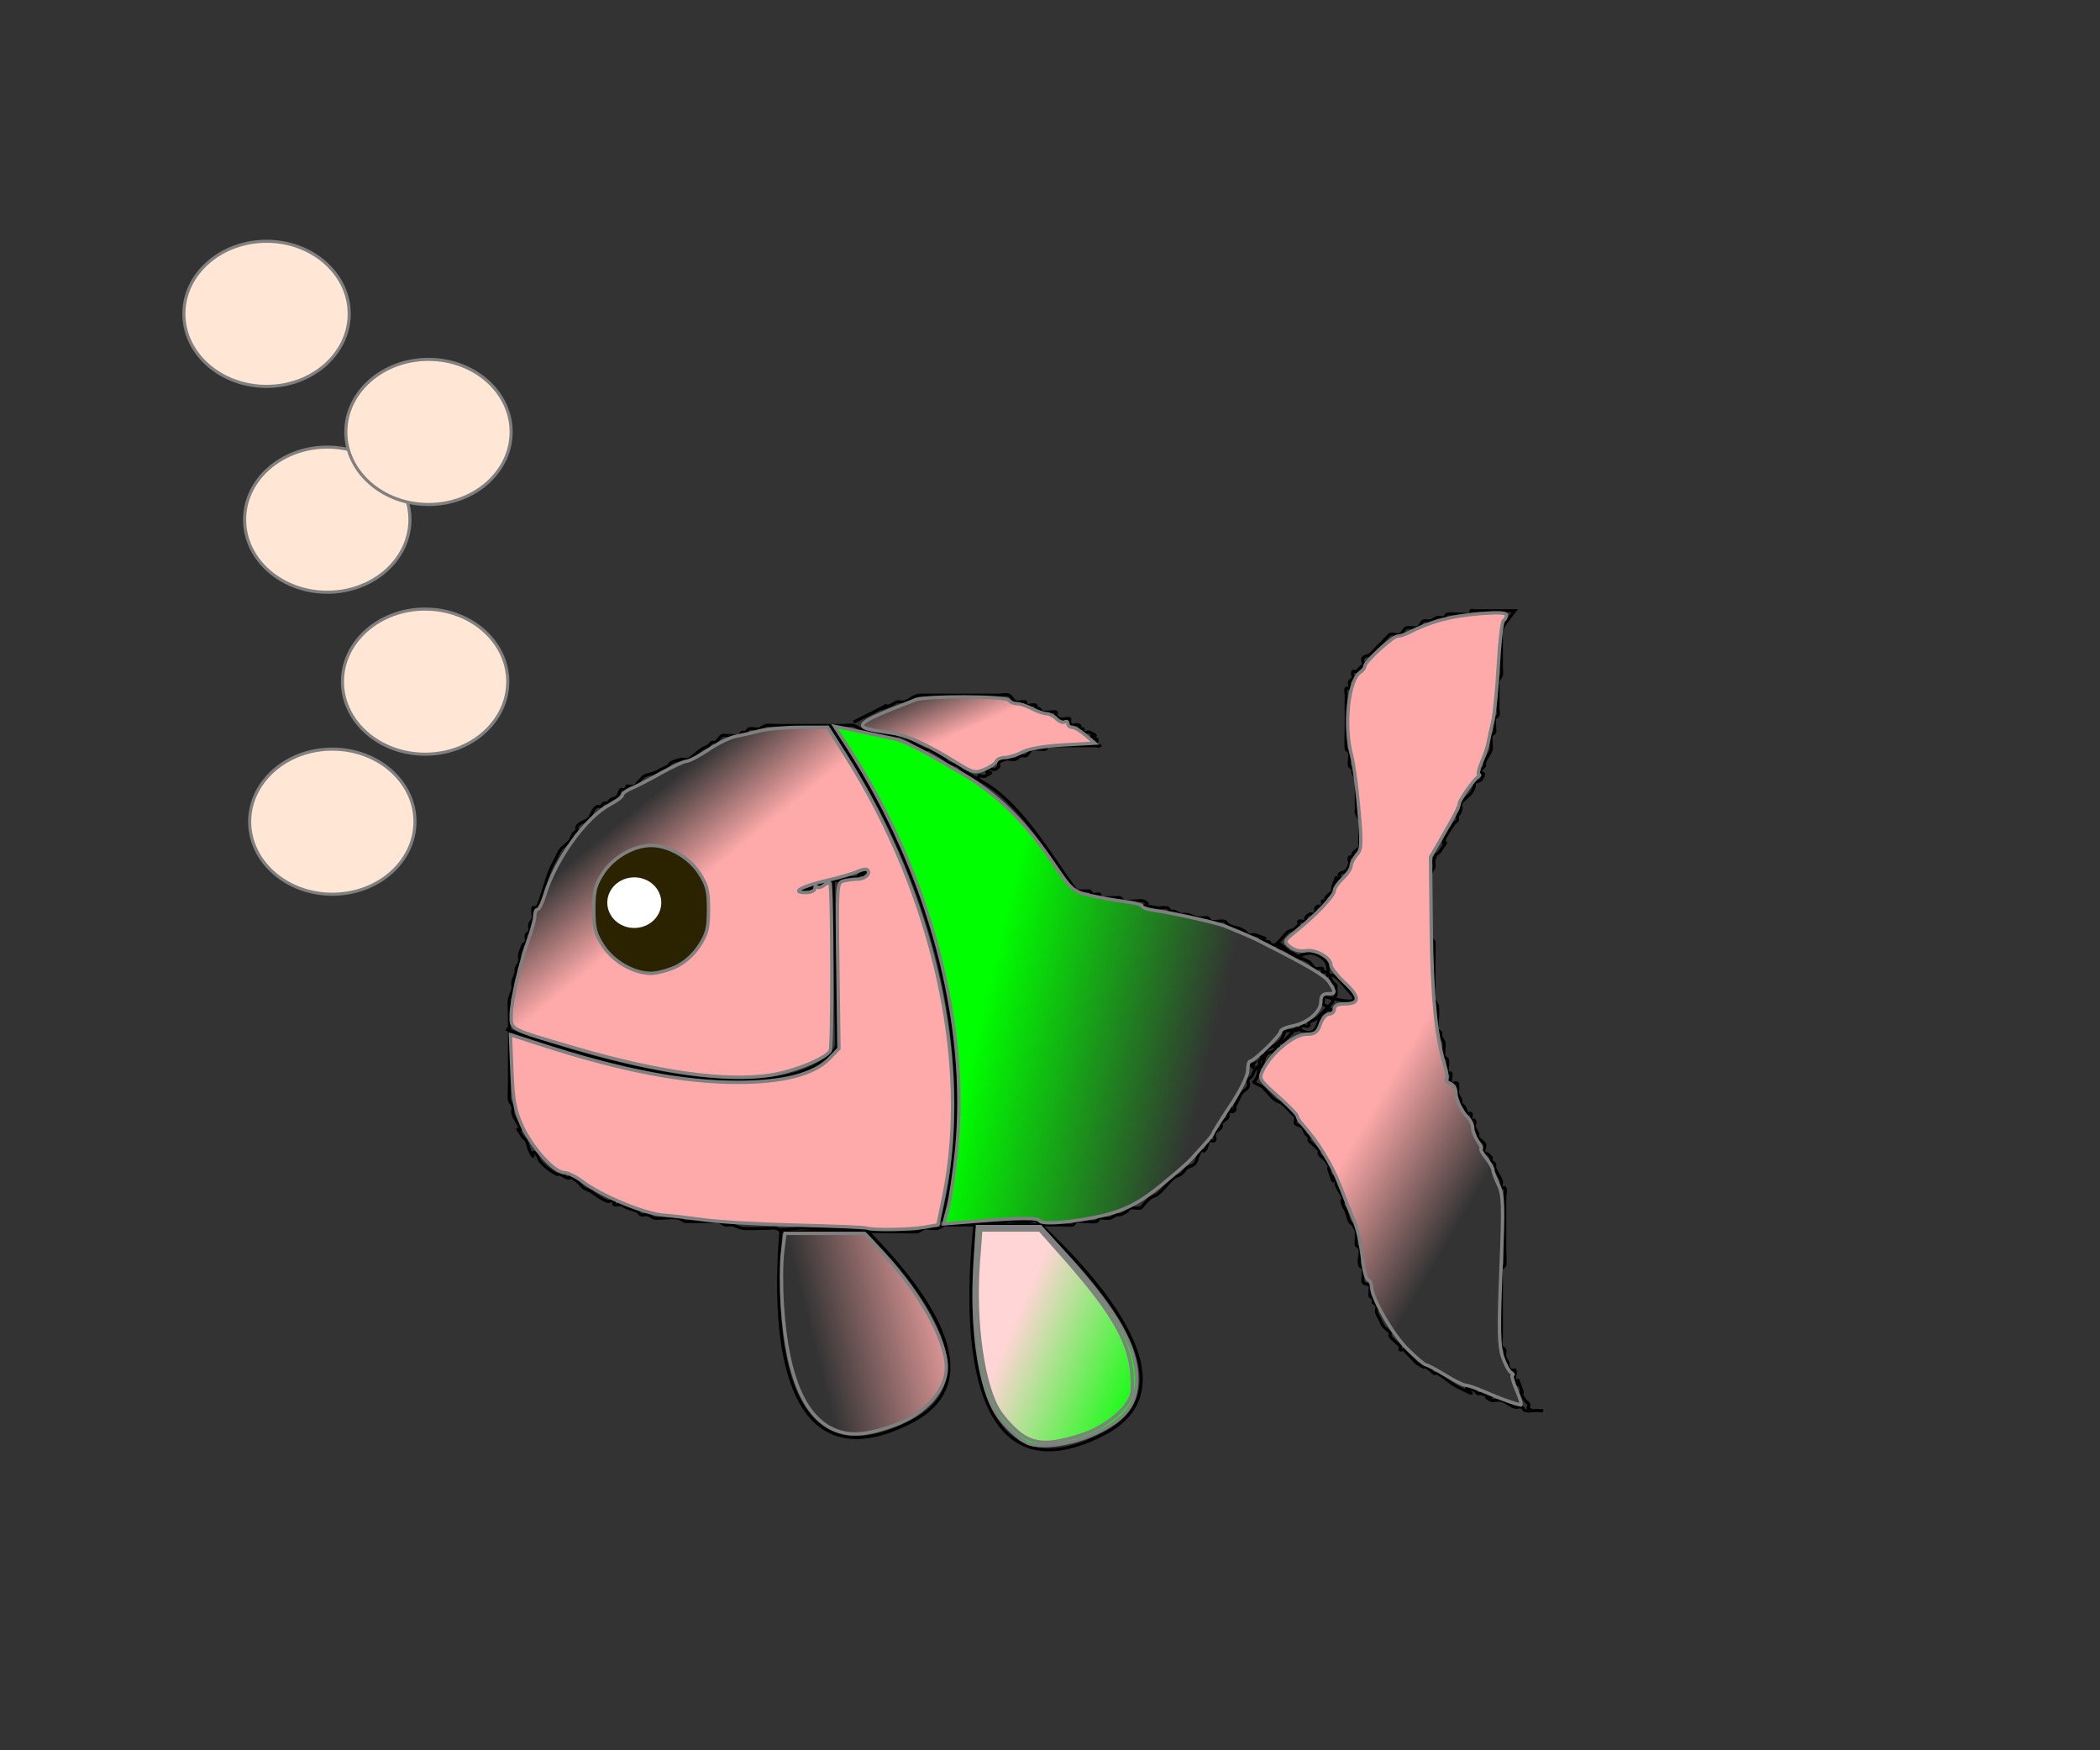 <?xml version="1.0" encoding="UTF-8" standalone="no"?>
<!-- Created with Inkscape (http://www.inkscape.org/) -->

<svg
   width="180mm"
   height="150mm"
   viewBox="0 0 180 150"
   version="1.1"
   id="svg5"
   inkscape:version="1.2.1 (9c6d41e410, 2022-07-14)"
   sodipodi:docname="ryba.svg"
   xmlns:inkscape="http://www.inkscape.org/namespaces/inkscape"
   xmlns:sodipodi="http://sodipodi.sourceforge.net/DTD/sodipodi-0.dtd"
   xmlns:xlink="http://www.w3.org/1999/xlink"
   xmlns="http://www.w3.org/2000/svg"
   xmlns:svg="http://www.w3.org/2000/svg">
  <rect x="0" y="0" width="180" height="150" fill="#333333" stroke="none"/>
  <sodipodi:namedview
     id="namedview7"
     pagecolor="#ffffff"
     bordercolor="#666666"
     borderopacity="1.0"
     inkscape:showpageshadow="2"
     inkscape:pageopacity="0.0"
     inkscape:pagecheckerboard="0"
     inkscape:deskcolor="#d1d1d1"
     inkscape:document-units="mm"
     showgrid="false"
     inkscape:zoom="0.914906"
     inkscape:cx="278.71716"
     inkscape:cy="568.9109"
     inkscape:window-width="1637"
     inkscape:window-height="1408"
     inkscape:window-x="914"
     inkscape:window-y="0"
     inkscape:window-maximized="0"
     inkscape:current-layer="layer1" />
  <defs
     id="defs2">
    <linearGradient
       inkscape:collect="always"
       id="linearGradient1786">
      <stop
         style="stop-color:#ffaaaa;stop-opacity:1;"
         offset="0"
         id="stop1782" />
      <stop
         style="stop-color:#ffaaaa;stop-opacity:0;"
         offset="1"
         id="stop1784" />
    </linearGradient>
    <linearGradient
       inkscape:collect="always"
       id="linearGradient1778">
      <stop
         style="stop-color:#ffaaaa;stop-opacity:1;"
         offset="0"
         id="stop1774" />
      <stop
         style="stop-color:#ffaaaa;stop-opacity:0;"
         offset="1"
         id="stop1776" />
    </linearGradient>
    <linearGradient
       inkscape:collect="always"
       id="linearGradient1772">
      <stop
         style="stop-color:#ffaaaa;stop-opacity:1;"
         offset="0"
         id="stop1768" />
      <stop
         style="stop-color:#ffaaaa;stop-opacity:0;"
         offset="1"
         id="stop1770" />
    </linearGradient>
    <linearGradient
       inkscape:collect="always"
       id="linearGradient1756">
      <stop
         style="stop-color:#ffaaaa;stop-opacity:1;"
         offset="0"
         id="stop1752" />
      <stop
         style="stop-color:#ffaaaa;stop-opacity:0;"
         offset="1"
         id="stop1754" />
    </linearGradient>
    <linearGradient
       inkscape:collect="always"
       id="linearGradient1748">
      <stop
         style="stop-color:#ffd5d5;stop-opacity:1;"
         offset="0"
         id="stop1744" />
      <stop
         style="stop-color:#ffd5d5;stop-opacity:0;"
         offset="1"
         id="stop1746" />
    </linearGradient>
    <linearGradient
       inkscape:collect="always"
       id="linearGradient1526">
      <stop
         style="stop-color:#00ff00;stop-opacity:1;"
         offset="0"
         id="stop1522" />
      <stop
         style="stop-color:#00ff00;stop-opacity:0;"
         offset="1"
         id="stop1524" />
    </linearGradient>
    <linearGradient
       inkscape:collect="always"
       xlink:href="#linearGradient1526"
       id="linearGradient1528"
       x1="369.437"
       y1="368.344"
       x2="442.668"
       y2="385.832"
       gradientUnits="userSpaceOnUse"
       gradientTransform="matrix(0.265,0,0,0.265,-12.146,-17.641)" />
    <linearGradient
       inkscape:collect="always"
       xlink:href="#linearGradient1748"
       id="linearGradient1750"
       x1="372.716"
       y1="497.319"
       x2="418.622"
       y2="516.993"
       gradientUnits="userSpaceOnUse"
       gradientTransform="matrix(0.265,0,0,0.265,-12.146,-17.641)" />
    <linearGradient
       inkscape:collect="always"
       xlink:href="#linearGradient1756"
       id="linearGradient1758"
       x1="497.319"
       y1="412.064"
       x2="534.481"
       y2="433.924"
       gradientUnits="userSpaceOnUse"
       gradientTransform="matrix(0.265,0,0,0.265,-12.146,-17.641)" />
    <linearGradient
       inkscape:collect="always"
       xlink:href="#linearGradient1772"
       id="linearGradient1766"
       x1="313.693"
       y1="315.879"
       x2="265.601"
       y2="327.903"
       gradientUnits="userSpaceOnUse"
       gradientTransform="matrix(0.265,0,0,0.265,-12.146,-17.641)" />
    <linearGradient
       inkscape:collect="always"
       xlink:href="#linearGradient1778"
       id="linearGradient1780"
       x1="299.484"
       y1="328.996"
       x2="279.81"
       y2="304.949"
       gradientUnits="userSpaceOnUse"
       gradientTransform="matrix(0.265,0,0,0.265,-12.146,-17.641)" />
    <linearGradient
       inkscape:collect="always"
       xlink:href="#linearGradient1786"
       id="linearGradient1788"
       x1="370.53"
       y1="297.298"
       x2="362.879"
       y2="279.81"
       gradientUnits="userSpaceOnUse"
       gradientTransform="matrix(0.265,0,0,0.265,-12.146,-17.641)" />
  </defs>
  <g
     inkscape:label="Warstwa 1"
     inkscape:groupmode="layer"
     id="layer1">
    <path
       style="fill:none;fill-rule:evenodd;stroke:#000000;stroke-width:0.265px;stroke-linecap:butt;stroke-linejoin:miter;stroke-opacity:1"
       d="m 92.252,76.347 c -2.088,-2.871 -3.901,-6.059 -6.651,-8.387 -0.938,-0.794 -2.162,-1.345 -3.181,-2.024 -0.113,-0.076 -0.167,-0.228 -0.289,-0.289 -0.273,-0.136 -0.595,-0.153 -0.868,-0.289 -0.122,-0.061 -0.18,-0.207 -0.289,-0.289 -0.278,-0.209 -0.57,-0.4 -0.868,-0.578 -1.263,-0.758 0.209,0.249 -1.446,-0.578 -0.311,-0.155 -0.557,-0.423 -0.868,-0.578 -1.189,-0.594 -0.518,-0.086 -1.735,-0.289 -0.301,-0.05 -0.567,-0.239 -0.868,-0.289 -0.285,-0.048 -0.59,0.079 -0.868,0 -0.415,-0.118 -0.742,-0.46 -1.157,-0.578 -0.278,-0.079 -0.578,0 -0.868,0 -0.868,0 -1.735,0 -2.603,0 -0.964,0 -1.928,0 -2.892,0 -0.099,0 -1,-0.052 -1.157,0 -0.204,0.068 -0.374,0.221 -0.578,0.289 -0.091,0.03 -0.193,0 -0.289,0 -0.193,0 -0.395,-0.061 -0.578,0 -0.129,0.043 -0.167,0.228 -0.289,0.289 -0.086,0.043 -0.203,-0.043 -0.289,0 -0.122,0.061 -0.16,0.246 -0.289,0.289 -0.214,0.071 -1.316,-0.086 -1.446,0 -0.227,0.151 -0.352,0.427 -0.578,0.578 -0.08,0.053 -0.203,-0.043 -0.289,0 -0.122,0.061 -0.176,0.214 -0.289,0.289 -0.179,0.12 -0.399,0.17 -0.578,0.289 -0.401,0.267 -0.726,0.652 -1.157,0.868 -0.172,0.086 -0.389,-0.038 -0.578,0 -0.299,0.06 -0.595,0.153 -0.868,0.289 -0.122,0.061 -0.176,0.214 -0.289,0.289 -0.179,0.12 -0.386,0.193 -0.578,0.289 -0.193,0.096 -0.378,0.209 -0.578,0.289 -0.283,0.113 -0.606,0.132 -0.868,0.289 -0.234,0.14 -0.386,0.386 -0.578,0.578 -0.096,0.096 -0.16,0.246 -0.289,0.289 -1.316,0 -0.017,-0.136 -0.868,0.289 -0.086,0.043 -0.221,-0.068 -0.289,0 -0.152,0.152 -0.137,0.426 -0.289,0.578 -0.152,0.152 -0.399,0.17 -0.578,0.289 -0.113,0.076 -0.167,0.228 -0.289,0.289 -0.086,0.043 -0.203,-0.043 -0.289,0 -0.122,0.061 -0.167,0.228 -0.289,0.289 -0.086,0.043 -0.203,-0.043 -0.289,0 -0.468,0.234 -0.433,0.867 -0.868,1.157 -0.264,0.176 -0.702,0.247 -0.868,0.578 -0.043,0.086 0.043,0.203 0,0.289 -0.061,0.122 -0.214,0.176 -0.289,0.289 -0.12,0.179 -0.17,0.399 -0.289,0.578 -0.222,0.334 -0.645,0.534 -0.868,0.868 -0.12,0.179 -0.193,0.386 -0.289,0.578 -0.193,0.386 -0.418,0.756 -0.578,1.157 -0.339,0.848 -0.529,1.755 -0.868,2.603 -0.08,0.2 -0.137,0.426 -0.289,0.578 -0.068,0.068 -0.259,-0.091 -0.289,0 -0.091,0.274 0.057,0.584 0,0.868 -0.042,0.211 -0.237,0.369 -0.289,0.578 -0.047,0.187 0.061,0.395 0,0.578 -0.043,0.129 -0.246,0.16 -0.289,0.289 -0.061,0.183 0.061,0.395 0,0.578 -0.043,0.129 -0.193,0.193 -0.289,0.289 -0.096,0.289 -0.229,0.569 -0.289,0.868 -0.038,0.189 0.047,0.391 0,0.578 -0.052,0.209 -0.221,0.374 -0.289,0.578 -0.03,0.091 0.023,0.196 0,0.289 -0.074,0.296 -0.229,0.569 -0.289,0.868 -0.038,0.189 0.038,0.389 0,0.578 -0.06,0.299 -0.215,0.572 -0.289,0.868 -0.062,0.247 0,1.157 0,1.446 0,0.771 0,1.542 0,2.314 0,1.157 0,2.314 0,3.47 0,0.242 -0.055,1.226 0,1.446 0.052,0.209 0.237,0.369 0.289,0.578 0.047,0.187 -0.047,0.391 0,0.578 0.105,0.418 0.442,0.748 0.578,1.157 0.287,0.861 -0.685,-0.593 0.289,0.868 0.076,0.113 0.228,0.167 0.289,0.289 0.136,0.273 0.153,0.595 0.289,0.868 0.602,1.204 -0.02,-0.309 0.578,0.289 0.152,0.152 0.16,0.406 0.289,0.578 0.323,0.43 0.991,0.929 1.446,1.157 0.086,0.043 0.198,-0.03 0.289,0 0.204,0.068 0.374,0.221 0.578,0.289 0.73,0.243 -0.301,-0.587 0.868,0.289 0.218,0.164 0.36,0.415 0.578,0.578 0.172,0.129 0.394,0.178 0.578,0.289 0.298,0.179 0.57,0.4 0.868,0.578 0.185,0.111 0.374,0.221 0.578,0.289 0.183,0.061 0.442,-0.136 0.578,0 0.068,0.068 -0.086,0.246 0,0.289 0.172,0.086 0.391,-0.047 0.578,0 0.209,0.052 0.378,0.209 0.578,0.289 0.283,0.113 0.595,0.153 0.868,0.289 0.122,0.061 0.16,0.246 0.289,0.289 0.183,0.061 0.391,-0.047 0.578,0 0.209,0.052 0.369,0.237 0.578,0.289 0.187,0.047 0.386,0 0.578,0 0.482,0 0.973,-0.095 1.446,0 0.211,0.042 0.386,0.193 0.578,0.289 0.482,0 0.964,0 1.446,0 0.289,0 0.578,0 0.868,0 0.193,0 0.391,-0.047 0.578,0 0.209,0.052 0.369,0.237 0.578,0.289 0.187,0.047 0.389,-0.038 0.578,0 0.299,0.06 0.567,0.239 0.868,0.289 0.388,0.065 1.875,0 2.314,0 0.193,0 0.391,-0.047 0.578,0 0.209,0.052 0.369,0.237 0.578,0.289 0.233,0.058 2.225,0 2.314,0 1.157,0 2.314,0 3.47,0 1.35,0 2.699,0 4.049,0 0.377,0 1.445,0.058 1.735,0 0.211,-0.042 0.369,-0.237 0.578,-0.289 0.255,-0.064 0.909,0.083 1.157,0 0.204,-0.068 0.374,-0.221 0.578,-0.289 0.091,-0.03 0.193,0 0.289,0 0.193,0 0.386,0 0.578,0 0.482,0 0.964,0 1.446,0 1.928,0 3.856,0 5.784,0 0.675,0 1.35,0 2.024,0 0.289,0 0.587,0.07 0.868,0 0.132,-0.033 0.157,-0.256 0.289,-0.289 0.296,-0.074 1.431,0.101 1.735,0 0.129,-0.043 0.167,-0.228 0.289,-0.289 0.086,-0.043 0.193,0 0.289,0 0.193,0 0.391,0.047 0.578,0 0.209,-0.052 0.374,-0.221 0.578,-0.289 0.091,-0.03 0.198,0.03 0.289,0 0.204,-0.068 0.399,-0.17 0.578,-0.289 0.113,-0.076 0.157,-0.256 0.289,-0.289 0.281,-0.07 0.587,0.07 0.868,0 0.132,-0.033 0.193,-0.193 0.289,-0.289 0.193,-0.193 0.36,-0.415 0.578,-0.578 0.172,-0.129 0.406,-0.16 0.578,-0.289 0.545,-0.409 0.914,-1.02 1.446,-1.446 0.168,-0.135 0.399,-0.17 0.578,-0.289 0.264,-0.176 0.314,-0.402 0.578,-0.578 0.179,-0.12 0.426,-0.137 0.578,-0.289 0.305,-0.305 0.274,-0.852 0.578,-1.157 0.068,-0.068 0.221,0.068 0.289,0 0.152,-0.152 0.221,-0.374 0.289,-0.578 0.03,-0.091 -0.086,-0.246 0,-0.289 0.172,-0.086 0.442,0.136 0.578,0 0.136,-0.136 -0.061,-0.395 0,-0.578 0.086,-0.259 0.456,-0.335 0.578,-0.578 0.043,-0.086 -0.043,-0.203 0,-0.289 0.122,-0.244 0.456,-0.335 0.578,-0.578 0.043,-0.086 -0.043,-0.203 0,-0.289 0.602,-1.204 -0.02,0.309 0.578,-0.289 0.068,-0.068 -0.03,-0.198 0,-0.289 0.068,-0.204 0.193,-0.386 0.289,-0.578 0.096,-0.193 0.16,-0.406 0.289,-0.578 0.164,-0.218 0.456,-0.335 0.578,-0.578 0.086,-0.172 -0.061,-0.395 0,-0.578 0.043,-0.129 0.214,-0.176 0.289,-0.289 0.12,-0.179 0.17,-0.399 0.289,-0.578 0.076,-0.113 0.193,-0.193 0.289,-0.289 0.096,0 0.236,0.08 0.289,0 0.169,-0.254 0.153,-0.595 0.289,-0.868 0.221,-0.443 0.515,-0.226 0.868,-0.578 0.068,-0.068 -0.068,-0.221 0,-0.289 0.068,-0.068 0.221,0.068 0.289,0 0.068,-0.068 -0.068,-0.221 0,-0.289 0.068,-0.068 0.203,0.043 0.289,0 0.154,-0.077 0.715,-0.715 0.868,-0.868 0.959,-0.959 -0.273,0.136 0.578,-0.289 0.122,-0.061 0.167,-0.228 0.289,-0.289 0.172,-0.086 0.442,0.136 0.578,0 0.068,-0.068 -0.068,-0.221 0,-0.289 0.152,-0.152 0.399,-0.17 0.578,-0.289 0.202,-0.135 1.373,-1.337 1.446,-1.446 0.053,-0.08 -0.043,-0.203 0,-0.289 0.061,-0.122 0.246,-0.16 0.289,-0.289 0.061,-0.183 0,-0.386 0,-0.578 0,-0.096 0.043,-0.203 0,-0.289 -0.061,-0.122 -0.214,-0.176 -0.289,-0.289 -0.176,-0.264 -0.247,-0.702 -0.578,-0.868 -0.086,-0.043 -0.221,0.068 -0.289,0 -0.068,-0.068 0.086,-0.246 0,-0.289 -0.172,-0.086 -0.395,0.061 -0.578,0 -0.259,-0.086 -0.352,-0.427 -0.578,-0.578 -0.193,-0.096 -0.386,-0.193 -0.578,-0.289 -0.096,0 -0.203,0.043 -0.289,0 -0.122,-0.061 -0.176,-0.214 -0.289,-0.289 -0.434,-0.289 -0.723,-0.289 -1.157,-0.578 -0.113,-0.076 -0.16,-0.246 -0.289,-0.289 -0.183,-0.061 -0.395,0.061 -0.578,0 -0.129,-0.043 -0.167,-0.228 -0.289,-0.289 -0.086,-0.043 -0.203,0.043 -0.289,0 -1.324,-0.662 1.227,0.12 -0.868,-0.578 -0.183,-0.061 -0.406,0.086 -0.578,0 -0.122,-0.061 -0.176,-0.214 -0.289,-0.289 -0.758,-0.505 -0.505,-0.108 -1.446,-0.578 -0.122,-0.061 -0.156,-0.262 -0.289,-0.289 -0.378,-0.076 -0.779,0.076 -1.157,0 -0.134,-0.027 -0.157,-0.256 -0.289,-0.289 -0.281,-0.07 -0.582,0.048 -0.868,0 -0.301,-0.05 -0.569,-0.229 -0.868,-0.289 -0.189,-0.038 -0.386,0 -0.578,0 -0.193,-0.096 -0.374,-0.221 -0.578,-0.289 -0.091,-0.03 -0.203,0.043 -0.289,0 -0.122,-0.061 -0.157,-0.256 -0.289,-0.289 -0.281,-0.07 -0.582,0.048 -0.868,0 -2.191,-0.365 -0.118,-0.059 -1.157,-0.578 -0.188,-0.094 -1.547,0.094 -1.735,0 -0.122,-0.061 -0.167,-0.228 -0.289,-0.289 -0.086,-0.043 -0.193,0 -0.289,0 -0.096,0 -0.193,0 -0.289,0 -0.19,0 -1.089,0.034 -1.157,0 -0.086,-0.043 0.086,-0.246 0,-0.289 -0.172,-0.086 -0.395,0.061 -0.578,0 -0.129,-0.043 -0.193,-0.193 -0.289,-0.289 -0.386,0 -0.771,0 -1.157,0 z"
       id="path226" />
    <path
       id="path228"
       style="fill:none;fill-rule:evenodd;stroke:#000000;stroke-width:0.265px;stroke-linecap:butt;stroke-linejoin:miter;stroke-opacity:1"
       d="m 126.148,52.315 c -0.023,0.003 -0.043,0.012 -0.06,0.029 -0.068,0.068 0.086,0.246 0,0.289 -0.213,0.106 -1.715,-0.103 -2.025,0 -0.129,0.043 -0.16,0.246 -0.289,0.289 -0.183,0.061 -0.392,-0.047 -0.579,0 -0.209,0.052 -0.369,0.237 -0.578,0.289 -0.187,0.047 -0.395,-0.061 -0.578,0 -0.259,0.086 -0.314,0.512 -0.578,0.578 -0.281,0.07 -0.587,-0.07 -0.868,0 -0.265,0.066 -0.335,0.456 -0.579,0.578 -0.231,0.116 -0.636,-0.116 -0.867,0 -0.122,0.061 -0.193,0.193 -0.289,0.289 l -0.868,0.868 c -0.193,0.193 -0.351,0.427 -0.578,0.578 -0.179,0.12 -0.459,0.11 -0.578,0.289 -0.107,0.16 0.061,0.395 0,0.578 -0.043,0.129 -0.193,0.193 -0.289,0.289 -0.096,0.096 -0.167,0.228 -0.289,0.289 -0.086,0.043 -0.221,-0.068 -0.289,0 -0.136,0.136 0.086,0.406 0,0.579 -0.061,0.122 -0.228,0.167 -0.289,0.289 -0.086,0.172 0.136,0.442 0,0.578 -0.068,0.068 -0.246,-0.086 -0.289,0 -0.086,0.172 0,0.386 0,0.579 v 0.578 2.024 c 0,0.221 -0.041,1.943 0,2.025 0.061,0.122 0.228,0.167 0.289,0.289 0.091,0.182 -0.091,0.975 0,1.157 0.061,0.122 0.228,0.167 0.289,0.289 0.043,0.086 -0.03,0.198 0,0.289 0.068,0.204 0.237,0.369 0.289,0.578 0.047,0.187 0,0.385 0,0.578 v 2.025 c 0,0.096 -0.03,0.197 0,0.289 0.068,0.204 0.221,0.374 0.289,0.579 0.064,0.191 0,1.451 0,1.735 v 0.289 c 0,0.096 0.043,0.203 0,0.289 -0.122,0.244 -0.456,0.334 -0.578,0.578 -0.043,0.086 0.068,0.221 0,0.289 -0.068,0.068 -0.221,-0.068 -0.289,0 -0.136,0.136 0.061,0.396 0,0.579 -0.068,0.204 -0.136,0.426 -0.289,0.578 -0.152,0.152 -0.426,0.137 -0.579,0.289 -0.068,0.068 0.043,0.203 0,0.289 -0.662,1.324 0.12,-1.227 -0.578,0.868 -0.03,0.091 0.053,0.209 0,0.289 -0.151,0.227 -0.427,0.351 -0.578,0.578 -0.053,0.08 0.068,0.221 0,0.289 -0.068,0.068 -0.221,-0.068 -0.289,0 -0.068,0.068 0.043,0.203 0,0.289 -0.602,1.204 0.02,-0.309 -0.578,0.289 -0.068,0.068 0.043,0.203 0,0.289 -0.32,0.639 -0.179,0.09 -0.578,0.289 -0.122,0.061 -0.228,0.167 -0.289,0.289 -0.043,0.086 0.086,0.246 0,0.289 -0.172,0.086 -0.406,-0.086 -0.578,0 -0.086,0.043 0.043,0.203 0,0.289 -0.061,0.122 -0.193,0.192 -0.289,0.289 -0.208,0.208 -0.28,0.287 -0.326,0.338 0.08,-0.101 0.165,-0.258 -0.253,-0.049 -0.222,0.111 -0.627,0.663 -0.93,0.969 0.675,0.501 0.872,0.674 1.296,1.29 0.04,0.012 0.08,0.023 0.119,0.035 0.434,-0.195 0.921,-0.433 1.377,-0.429 0.137,0.001 0.272,0.024 0.402,0.077 1.123,0.458 1.159,1.108 1.061,1.81 0.002,2e-5 0.004,-2e-5 0.006,0 0.257,7.9e-4 0.469,0.024 0.571,0.087 0.544,0.334 0.888,0.918 1.332,1.377 1.199,1.241 -0.905,0.667 -2.265,0.36 0.009,0.198 -0.004,0.414 -0.045,0.648 0.244,0.147 0.485,0.298 0.691,0.492 0.094,0.089 -0.069,0.047 -0.346,-0.049 -0.03,0.122 -0.182,0.271 -0.504,0.457 -0.019,0.011 -0.038,0.022 -0.057,0.033 -0.256,1.112 -0.504,2.008 -1.823,1.233 -0.093,0.026 -0.203,0.048 -0.332,0.063 -0.289,0.035 -0.578,0.07 -0.868,0.104 -0.008,-0.005 -0.015,-0.009 -0.023,-0.013 -0.254,0.958 -0.694,1.163 -1.505,1.532 -0.109,0.377 -0.305,0.712 -0.671,0.992 -10e-4,0.737 -0.093,1.524 -0.487,1.836 0.032,0.041 0.066,0.081 0.109,0.109 0.179,0.12 0.406,0.16 0.578,0.289 0.356,0.267 0.789,0.911 1.157,1.157 0.179,0.12 0.406,0.16 0.578,0.289 0.327,0.245 0.578,0.578 0.868,0.868 0.096,0.096 0.246,0.16 0.289,0.289 0.061,0.183 -0.107,0.418 0,0.578 0.12,0.179 0.426,0.137 0.579,0.289 0.152,0.152 0.169,0.399 0.289,0.578 0.076,0.113 0.228,0.167 0.289,0.289 0.043,0.086 -0.043,0.203 0,0.289 0.061,0.122 0.192,0.193 0.289,0.289 0.193,0.193 0.428,0.351 0.579,0.578 0.053,0.08 -0.043,0.203 0,0.289 0.122,0.244 0.427,0.351 0.578,0.578 0.974,1.461 0.002,0.007 0.289,0.868 0.698,2.095 -0.083,-0.456 0.579,0.868 0.043,0.086 -0.03,0.198 0,0.289 0.136,0.409 0.442,0.748 0.578,1.157 0.309,0.927 -0.309,-0.349 0,0.578 0.068,0.204 0.209,0.379 0.289,0.579 0.113,0.283 0.153,0.594 0.289,0.867 0.061,0.122 0.214,0.176 0.289,0.289 0.375,0.563 0.289,0.531 0.289,1.157 v 0.289 c 0,0.096 -0.043,0.203 0,0.289 0.061,0.122 0.246,0.16 0.289,0.289 0.145,0.434 -0.145,1.012 0,1.446 0.043,0.129 0.246,0.16 0.289,0.289 0.057,0.17 -0.061,1.066 0,1.157 0.12,0.179 0.426,0.136 0.578,0.289 2.7e-4,2.7e-4 -5.2e-4,0.866 0,0.868 0.043,0.129 0.228,0.167 0.289,0.289 0.043,0.086 0,0.192 0,0.289 0.096,0.096 0.228,0.167 0.289,0.289 0.086,0.172 -0.061,0.395 0,0.578 0.068,0.204 0.193,0.385 0.289,0.578 0.096,0.193 0.16,0.406 0.289,0.579 0.164,0.218 0.428,0.351 0.579,0.578 0.053,0.08 -0.053,0.209 0,0.289 0.151,0.227 0.385,0.386 0.578,0.579 0.096,0.096 0.228,0.167 0.289,0.289 0.043,0.086 -0.068,0.221 0,0.289 0.068,0.068 0.203,-0.043 0.289,0 0.122,0.061 0.193,0.193 0.289,0.289 0.193,0.193 0.385,0.385 0.578,0.578 0.096,0.096 0.176,0.213 0.289,0.289 1.303,0.868 -0.146,-0.29 1.157,0.579 0.113,0.076 0.167,0.228 0.289,0.289 0.086,0.043 0.203,-0.043 0.289,0 0.622,0.311 1.114,0.846 1.735,1.157 2.793,1.396 -0.539,-0.373 1.446,0.289 0.129,0.043 0.167,0.228 0.289,0.289 0.086,0.043 0.197,-0.03 0.289,0 2.095,0.698 -0.456,-0.084 0.868,0.578 0.086,0.043 0.193,0 0.289,0 0.193,0 0.391,-0.047 0.578,0 0.418,0.105 0.739,0.474 1.157,0.579 0.187,0.047 0.395,-0.061 0.578,0 0.129,0.043 0.16,0.246 0.289,0.289 0.232,0.077 0.484,0.027 0.731,0.008 -0.08,2.4e-4 -0.14,-0.002 -0.152,-0.008 -0.639,-0.32 -0.09,-0.179 -0.289,-0.578 -0.061,-0.122 -0.214,-0.176 -0.289,-0.289 -0.974,-1.461 -0.002,-0.007 -0.289,-0.868 -0.698,-2.095 0.084,0.456 -0.578,-0.867 -0.129,-0.259 0.129,-0.609 0,-0.868 -0.299,0 -0.4,0.068 -0.579,-0.289 -0.043,-0.086 0.03,-0.198 0,-0.289 -0.068,-0.204 -0.237,-0.369 -0.289,-0.578 -0.047,-0.187 0.061,-0.395 0,-0.578 -0.043,-0.129 -0.246,-0.16 -0.289,-0.289 -0.091,-0.274 0,-0.578 0,-0.868 v -2.024 -2.602 c 0,-0.151 -0.038,-1.081 0,-1.157 0.061,-0.122 0.228,-0.167 0.289,-0.289 0.053,-0.105 0,-1.279 0,-1.446 v -2.602 -1.735 c 0,-0.289 0.129,-0.609 0,-0.868 -0.043,-0.086 -0.221,0.068 -0.289,0 -0.136,-0.136 0.061,-0.395 0,-0.578 -0.136,-0.409 -0.442,-0.748 -0.578,-1.157 -0.03,-0.091 0.043,-0.203 0,-0.289 -0.061,-0.122 -0.228,-0.167 -0.289,-0.289 -0.043,-0.086 0,-0.192 0,-0.289 -0.096,-0.096 -0.213,-0.176 -0.289,-0.289 -0.71,-0.103 -0.12,-0.614 -0.289,-0.868 -0.151,-0.227 -0.427,-0.351 -0.578,-0.578 -0.053,-0.08 0.03,-0.198 0,-0.289 -0.068,-0.204 -0.221,-0.374 -0.289,-0.578 -0.061,-0.183 0.136,-0.442 0,-0.578 -0.068,-0.068 -0.246,0.086 -0.289,0 -0.086,-0.172 0.086,-0.406 0,-0.578 -0.043,-0.086 -0.221,0.068 -0.289,0 -0.152,-0.152 -0.17,-0.399 -0.289,-0.579 -0.076,-0.113 -0.228,-0.167 -0.289,-0.289 -0.043,-0.086 0.03,-0.198 0,-0.289 -0.068,-0.204 -0.237,-0.369 -0.289,-0.578 -0.047,-0.187 0.061,-0.395 0,-0.578 0.108,-0.63 -0.482,-0.097 -0.578,-0.289 -0.086,-0.172 0,-0.385 0,-0.578 0,-0.096 0.068,-0.221 0,-0.289 -0.068,-0.068 -0.221,0.068 -0.289,0 -0.079,-0.079 0.078,-1 0,-1.157 -0.061,-0.122 -0.228,-0.167 -0.289,-0.289 -0.076,-0.153 0.035,-1.016 0,-1.157 -0.052,-0.209 -0.221,-0.374 -0.289,-0.579 -0.03,-0.091 0.043,-0.203 0,-0.289 -0.061,-0.122 -0.246,-0.16 -0.289,-0.289 -0.061,-0.183 0,-0.385 0,-0.578 0,-0.482 0.095,-0.973 0,-1.446 -0.042,-0.211 -0.221,-0.374 -0.289,-0.579 -0.03,-0.091 0,-0.192 0,-0.289 v -0.578 -2.314 c 0,-0.205 0.037,-1.661 0,-1.735 -0.061,-0.122 -0.246,-0.16 -0.289,-0.289 -0.061,-0.183 0,-0.385 0,-0.578 v -1.157 -2.314 c 0,-0.482 -0.068,-0.969 0,-1.446 0.03,-0.213 0.237,-0.37 0.289,-0.579 0.047,-0.187 -0.047,-0.391 0,-0.578 0.21,-0.839 0.225,-0.339 0.578,-0.868 0.974,-1.461 0.002,-0.007 0.289,-0.868 0.068,-0.204 0.178,-0.393 0.289,-0.578 0.179,-0.298 0.37,-0.59 0.578,-0.868 0.082,-0.109 0.246,-0.16 0.289,-0.289 0,-0.355 -0.005,-0.533 -0.01,-0.646 0.024,0.178 0.098,0.384 0.299,-0.221 0.061,-0.183 -0.061,-0.396 0,-0.579 0.052,-0.157 0.741,-0.677 0.868,-0.867 0.12,-0.179 0.221,-0.374 0.289,-0.579 0.03,-0.091 -0.068,-0.221 0,-0.289 0.152,-0.152 0.459,-0.11 0.578,-0.289 0.578,-0.868 -0.289,-0.289 0,-0.868 0.061,-0.122 0.228,-0.167 0.289,-0.289 0.043,-0.086 -0.03,-0.198 0,-0.289 0.136,-0.409 0.474,-0.738 0.578,-1.157 0.035,-0.141 -0.076,-1.004 0,-1.157 0.061,-0.122 0.246,-0.16 0.289,-0.289 0.044,-0.132 -0.064,-1.028 0,-1.157 0.061,-0.122 0.246,-0.16 0.289,-0.289 0.061,-0.183 0,-0.385 0,-0.578 v -0.578 -1.446 c 0,-0.096 -0.03,-0.198 0,-0.289 0.068,-0.204 0.237,-0.369 0.289,-0.578 0.047,-0.187 0,-0.385 0,-0.578 v -2.314 c 0,-0.289 -0.07,-0.587 0,-0.868 0.126,-0.505 1.007,-1.535 1.157,-1.735 h -3.181 -0.289 c -0.072,0 -0.161,-0.039 -0.229,-0.029 z m -16.738,28.592 c -0.006,0.005 -0.012,0.008 -0.018,0.012 0.059,0.103 0.121,0.213 0.207,0.365 0.006,8.13e-4 0.013,0.002 0.019,0.003 -0.041,-0.097 -0.132,-0.285 -0.208,-0.38 z m -1.328,9.618 c 0.121,-0.098 0.038,-0.031 -0.096,0.078 0.016,-0.013 0.084,-0.069 0.096,-0.078 z m -0.66,0.677 c -0.064,0.029 -0.135,0.056 -0.206,0.083 0.036,0.105 0.117,0.041 0.206,-0.083 z m 0.045,0.111 c -0.013,0.028 -0.026,0.055 -0.038,0.083 -0.012,0.027 -0.053,0.105 -0.037,0.081 0.059,-0.089 0.07,-0.136 0.075,-0.16 -4.1e-4,-10e-4 -7.5e-4,-0.002 -0.001,-0.003 z m 24.594,29.564 c -0.061,5e-4 -0.144,0.003 -0.232,0.006 h 0.043 c 0.096,0 0.289,0.096 0.289,0 0,-0.004 -0.039,-0.006 -0.1,-0.006 z m -0.232,0.006 h -0.246 c -0.045,0 -0.09,0.005 -0.135,0.008 0.108,-3.7e-4 0.248,-0.004 0.382,-0.008 z" />
    <path
       style="fill:none;fill-rule:evenodd;stroke:#000000;stroke-width:0.265px;stroke-linecap:butt;stroke-linejoin:miter;stroke-opacity:1"
       d="m 71.141,62.176 c 15.906,23.135 9.543,42.511 9.543,42.511"
       id="path394" />
    <path
       style="fill:none;fill-rule:evenodd;stroke:#000000;stroke-width:0.265px;stroke-linecap:butt;stroke-linejoin:miter;stroke-opacity:1"
       d="m 43.379,88.204 c 25.16,8.965 28.341,1.446 28.341,1.446 L 71.43,75.479"
       id="path396" />
    <path
       style="fill:none;fill-rule:evenodd;stroke:#000000;stroke-width:0.265px;stroke-linecap:butt;stroke-linejoin:miter;stroke-opacity:1"
       d="m 68.538,76.347 c 0.386,-0.096 0.801,-0.111 1.157,-0.289 0.086,-0.043 -0.068,-0.221 0,-0.289 0.068,-0.068 0.193,0 0.289,0 0.193,0 0.406,0.086 0.578,0 0.086,-0.043 -0.068,-0.221 0,-0.289 0.028,-0.028 1.336,0 1.446,0 0.771,0 -0.096,0.096 0.289,-0.289 0.079,-0.079 1,0.078 1.157,0 0.122,-0.061 0.167,-0.228 0.289,-0.289 0.851,-0.426 -0.381,0.67 0.578,-0.289"
       id="path398" />
    <path
       id="path400"
       style="fill:none;fill-rule:evenodd;stroke:#000000;stroke-width:0.265px;stroke-linecap:butt;stroke-linejoin:miter;stroke-opacity:1"
       d="m 88.754,104.559 c -0.242,0.105 -0.524,0.156 -0.843,0.133 -0.457,0.006 -0.921,0.006 -1.368,-0.043 -0.876,0.067 -2.066,0.295 -2.946,0.052 -1.387,12.596 0.774,23.433 10.968,18.206 7.794,-3.997 -0.155,-13.102 -5.812,-18.347 z" />
    <path
       id="path400-4"
       style="fill:none;fill-rule:evenodd;stroke:#000000;stroke-width:0.265px;stroke-linecap:butt;stroke-linejoin:miter;stroke-opacity:1"
       d="m 68.739,105.239 c -0.441,-0.004 -1.178,0.148 -1.793,0.138 -1.002,11.831 1.412,21.463 11.136,16.476 6.982,-3.581 1.332,-11.256 -3.988,-16.588 -0.02,2.9e-4 -0.04,0.001 -0.061,0.001 -0.578,-1.1e-4 -1.156,-5.7e-4 -1.734,0 -0.578,-1.3e-4 -1.157,-0.004 -1.735,0 -0.609,0.007 -1.217,0.004 -1.825,-0.027 z" />
    <ellipse
       style="fill:#2b2200;fill-opacity:1;fill-rule:evenodd;stroke-width:0.265"
       id="path742"
       cx="55.814"
       cy="77.937"
       rx="4.916"
       ry="5.35" />
    <ellipse
       style="fill:#ffffff;fill-opacity:1;fill-rule:evenodd;stroke-width:0.265"
       id="path796"
       cx="54.368"
       cy="77.359"
       rx="2.314"
       ry="2.169" />
    <path
       style="fill:none;fill-rule:evenodd;stroke:#000000;stroke-width:0.265px;stroke-linecap:butt;stroke-linejoin:miter;stroke-opacity:1"
       d="m 73.166,61.887 c 5.764,-2.882 0.372,-0.322 3.181,-1.446 0.2,-0.08 0.369,-0.237 0.578,-0.289 0.187,-0.047 0.391,0.047 0.578,0 0.597,-0.149 0.746,-0.578 1.446,-0.578 1.735,0 3.47,0 5.205,0 0.482,0 0.964,0 1.446,0 0.289,0 0.593,-0.091 0.868,0 0.259,0.086 0.335,0.456 0.578,0.578 0.115,0.057 0.808,-0.059 0.868,0 0.068,0.068 -0.068,0.221 0,0.289 0.068,0.068 0.193,0 0.289,0 0.193,0 0.406,-0.086 0.578,0 0.086,0.043 -0.068,0.221 0,0.289 0.068,0.068 0.203,-0.043 0.289,0 0.122,0.061 0.167,0.228 0.289,0.289 0.157,0.078 1.078,-0.079 1.157,0 0.068,0.068 -0.043,0.203 0,0.289 0.308,0.616 1,0.132 1.157,0.289 0.068,0.068 -0.043,0.203 0,0.289 0.31,0.621 0.316,0.013 0.868,0.289 0.086,0.043 -0.068,0.221 0,0.289 0.068,0.068 0.221,-0.068 0.289,0 0.068,0.068 -0.068,0.221 0,0.289 0.136,0.136 0.406,-0.086 0.578,0 1.204,0.602 -0.309,-0.02 0.289,0.578 0.068,0.068 0.221,-0.068 0.289,0 0.192,0.192 -0.192,0.386 0,0.578 0.068,0.068 0.386,0 0.289,0 -1.35,0 -2.699,0 -4.049,0 -0.096,0 -0.193,0 -0.289,0 -0.096,0 -0.221,-0.068 -0.289,0 -0.068,0.068 0.068,0.221 0,0.289 -0.095,0.095 -0.947,-0.07 -1.157,0 -0.259,0.086 -0.32,0.492 -0.578,0.578 -1.316,0 -0.017,-0.136 -0.868,0.289 -0.171,0.085 -0.669,-0.066 -0.868,0 -1.165,0.388 -0.116,0.492 -0.868,0.868 -0.172,0.086 -0.442,-0.136 -0.578,0 -0.598,0.598 0.914,-0.023 -0.289,0.578 -0.364,0.182 -0.578,-0.415 -0.578,0.289"
       id="path902" />
    <ellipse
       style="fill:#ffe6d5;fill-opacity:1;fill-rule:evenodd;stroke:#808080;stroke-width:0.265"
       id="path915"
       cx="28.485"
       cy="70.418"
       rx="7.085"
       ry="6.218" />
    <ellipse
       style="fill:#ffe6d5;fill-opacity:1;fill-rule:evenodd;stroke:#808080;stroke-width:0.265"
       id="path915-0"
       cx="36.438"
       cy="58.417"
       rx="7.085"
       ry="6.218" />
    <ellipse
       style="fill:#ffe6d5;fill-opacity:1;fill-rule:evenodd;stroke:#808080;stroke-width:0.265"
       id="path915-3"
       cx="28.052"
       cy="44.536"
       rx="7.085"
       ry="6.218" />
    <ellipse
       style="fill:#ffe6d5;fill-opacity:1;fill-rule:evenodd;stroke:#808080;stroke-width:0.265"
       id="path915-32"
       cx="36.727"
       cy="37.017"
       rx="7.085"
       ry="6.218" />
    <ellipse
       style="fill:#ffe6d5;fill-opacity:1;fill-rule:evenodd;stroke:#808080;stroke-width:0.265"
       id="path915-5"
       cx="22.846"
       cy="26.895"
       rx="7.085"
       ry="6.218" />
    <path
       style="fill:url(#linearGradient1528);fill-opacity:1;fill-rule:evenodd;stroke:#808080;stroke-width:0.289"
       d="m 81.277,103.432 c 0.208,-0.801 0.531,-2.993 0.718,-4.872 1.087,-10.898 -2.329,-23.676 -9.176,-34.322 l -1.278,-1.987 0.812,0.161 c 0.447,0.089 1.463,0.303 2.258,0.475 0.795,0.173 1.707,0.362 2.027,0.421 0.764,0.14 2.576,1.069 5.851,3 3.035,1.789 5.386,4.111 7.863,7.762 1.507,2.222 1.63,2.328 3.098,2.67 0.841,0.195 2.184,0.433 2.985,0.528 0.801,0.095 1.457,0.271 1.457,0.391 0,0.12 0.488,0.286 1.084,0.368 1.524,0.211 5.309,1.051 6.001,1.333 1.463,0.596 2.352,0.978 2.799,1.204 4.378,2.21 5.768,3.025 6.146,3.602 0.585,0.893 0.572,1.001 -0.125,1.001 -0.412,0 -0.578,0.193 -0.578,0.671 0,0.871 -1.141,1.848 -2.442,2.092 -0.566,0.106 -1.029,0.329 -1.029,0.494 0,0.319 -2.274,2.526 -2.603,2.526 -0.106,0 -0.196,0.358 -0.199,0.795 -0.003,0.468 -0.619,1.716 -1.494,3.03 -0.819,1.229 -1.488,2.298 -1.488,2.376 0,0.078 -0.358,0.529 -0.795,1.003 -0.437,0.474 -0.942,1.031 -1.121,1.239 -0.179,0.208 -1.285,1.167 -2.458,2.132 -1.55,1.275 -2.655,1.923 -4.043,2.37 -2.145,0.691 -6.163,1.156 -6.419,0.742 -0.181,-0.293 -1.573,-0.284 -5.59,0.039 l -2.64,0.212 z"
       id="path1520" />
    <path
       style="fill:url(#linearGradient1780);fill-opacity:1;fill-rule:evenodd;stroke:#808080;stroke-width:0.289"
       d="m 74.322,105.251 c -0.159,-0.063 -2.827,-0.175 -5.928,-0.249 -3.102,-0.074 -6.68,-0.277 -7.953,-0.45 -1.272,-0.173 -2.866,-0.356 -3.542,-0.407 -1.661,-0.124 -5.306,-1.636 -6.997,-2.904 -0.548,-0.411 -1.241,-0.746 -1.541,-0.746 -0.831,0 -2.763,-2.134 -3.607,-3.985 -0.621,-1.361 -0.776,-2.201 -0.879,-4.742 l -0.125,-3.088 2.649,0.852 c 6.889,2.216 12.137,3.224 16.789,3.228 3.945,0.003 6.604,-0.688 7.915,-2.057 l 0.807,-0.842 -0.095,-7.103 c -0.092,-6.9 -0.079,-7.108 0.483,-7.258 0.318,-0.085 0.864,-0.157 1.212,-0.159 0.648,-0.004 1.154,-0.482 0.841,-0.795 -0.096,-0.096 -0.467,-0.035 -0.824,0.136 -0.358,0.17 -1.556,0.519 -2.664,0.775 -2.186,0.505 -3.11,1.036 -1.804,1.036 0.429,0 0.781,-0.152 0.781,-0.337 0,-0.186 0.086,-0.252 0.19,-0.147 0.105,0.105 0.368,0.043 0.585,-0.138 0.217,-0.18 0.449,-0.274 0.516,-0.207 0.212,0.212 0.237,14.054 0.026,14.395 -0.42,0.68 -3.09,1.762 -5.128,2.079 -3.772,0.586 -9.58,-0.22 -16.771,-2.325 -5.661,-1.658 -5.446,-1.546 -5.442,-2.829 0.004,-1.177 0.812,-4.646 1.559,-6.695 0.254,-0.696 0.462,-1.509 0.462,-1.807 0,-0.298 0.11,-0.542 0.243,-0.542 0.134,0 0.409,-0.553 0.611,-1.229 0.909,-3.042 3.518,-6.668 5.58,-7.754 0.596,-0.314 1.084,-0.686 1.084,-0.827 0,-0.14 0.358,-0.402 0.795,-0.582 0.437,-0.18 1.576,-0.767 2.53,-1.306 0.954,-0.539 1.932,-0.99 2.173,-1.003 0.241,-0.013 1.087,-0.46 1.88,-0.993 0.793,-0.533 1.833,-1.043 2.31,-1.133 0.477,-0.09 1.388,-0.301 2.024,-0.469 0.636,-0.168 2.219,-0.309 3.517,-0.313 l 2.36,-0.007 1.598,2.533 c 7.502,11.889 10.692,26.268 8.355,37.661 l -0.503,2.455 -1.157,0.203 c -1.233,0.217 -4.435,0.267 -4.916,0.077 z M 57.892,82.87 c 0.761,-0.346 1.512,-1.006 2.024,-1.78 0.688,-1.04 0.814,-1.529 0.814,-3.153 0,-1.624 -0.126,-2.113 -0.814,-3.153 -0.885,-1.338 -2.631,-2.329 -4.102,-2.329 -1.47,0 -3.217,0.992 -4.102,2.329 -0.688,1.04 -0.814,1.529 -0.814,3.153 0,1.624 0.126,2.113 0.814,3.153 0.885,1.338 2.631,2.329 4.102,2.329 0.477,0 1.412,-0.247 2.078,-0.549 z"
       id="path1594" />
    <path
       style="fill:url(#linearGradient1758);fill-opacity:1;fill-rule:evenodd;stroke:#808080;stroke-width:0.289"
       d="m 129.269,120.085 c -0.477,-0.166 -1.419,-0.543 -2.093,-0.837 -0.674,-0.294 -1.376,-0.535 -1.559,-0.535 -0.183,0 -0.967,-0.39 -1.743,-0.868 -0.775,-0.477 -1.51,-0.868 -1.632,-0.868 -0.122,0 -0.841,-0.61 -1.598,-1.356 -1.292,-1.274 -3.088,-4.405 -3.088,-5.385 0,-0.242 -0.126,-0.484 -0.28,-0.537 -0.154,-0.053 -0.349,-0.682 -0.433,-1.398 -0.23,-1.957 -0.451,-2.945 -0.871,-3.904 -0.209,-0.477 -0.724,-1.76 -1.144,-2.85 -0.682,-1.771 -1.878,-3.717 -3.182,-5.175 -0.249,-0.278 -0.451,-0.604 -0.449,-0.723 0.002,-0.119 -0.744,-0.884 -1.658,-1.7 -1.645,-1.468 -1.658,-1.491 -1.247,-2.314 0.712,-1.422 2.64,-2.999 3.668,-2.999 0.753,-2.65e-4 0.964,-0.152 1.214,-0.868 0.166,-0.477 0.504,-0.868 0.751,-0.868 0.247,0 0.449,-0.195 0.449,-0.434 0,-0.287 0.287,-0.434 0.851,-0.434 1.357,0 1.377,-0.565 0.062,-1.791 -0.661,-0.617 -1.202,-1.309 -1.202,-1.538 0,-0.631 -1.344,-1.384 -2.184,-1.224 -0.437,0.084 -0.974,-0.052 -1.321,-0.332 -0.574,-0.465 -0.562,-0.49 0.66,-1.481 1.659,-1.344 3.134,-2.92 3.134,-3.348 0,-0.191 0.323,-0.653 0.718,-1.028 0.395,-0.375 0.72,-0.866 0.723,-1.092 0.003,-0.226 0.219,-0.647 0.48,-0.936 0.422,-0.466 0.442,-0.91 0.178,-3.927 -0.163,-1.871 -0.439,-3.922 -0.613,-4.558 -0.699,-2.56 -0.285,-6.521 0.749,-7.172 0.202,-0.127 0.368,-0.35 0.368,-0.496 0,-0.386 2.394,-2.583 2.824,-2.592 0.201,-0.004 0.591,-0.122 0.868,-0.263 1.985,-1.01 3.614,-1.448 6.173,-1.662 1.565,-0.13 2.282,-0.092 2.282,0.123 0,0.173 -0.112,0.383 -0.248,0.467 -0.136,0.084 -0.339,1.819 -0.449,3.854 -0.111,2.036 -0.329,4.219 -0.485,4.852 -0.156,0.633 -0.326,1.412 -0.377,1.73 -0.051,0.318 -0.3,1.066 -0.554,1.663 -0.253,0.596 -0.369,1.086 -0.258,1.089 0.111,0.002 0.072,0.1 -0.087,0.217 -0.395,0.29 -1.59,2.015 -1.592,2.297 -0.002,0.255 -0.378,0.98 -1.619,3.121 l -0.838,1.446 0.061,5.928 c 0.062,6.037 0.401,9.448 1.196,12.052 0.154,0.505 0.208,0.99 0.121,1.078 -0.088,0.088 0.054,0.242 0.316,0.342 0.261,0.1 0.475,0.437 0.475,0.749 0,0.635 0.473,1.621 1.058,2.206 0.213,0.213 0.388,0.61 0.388,0.881 0,0.271 0.203,0.783 0.45,1.136 0.248,0.354 0.368,0.643 0.268,0.643 -0.1,0 0.088,0.343 0.417,0.762 0.33,0.419 0.599,0.887 0.599,1.041 0,0.153 0.212,0.726 0.472,1.272 0.417,0.879 0.442,1.721 0.216,7.274 -0.203,4.994 -0.177,6.516 0.129,7.433 0.211,0.634 0.537,1.251 0.724,1.369 0.187,0.119 0.246,0.218 0.133,0.22 -0.114,0.002 0.044,0.59 0.351,1.306 0.307,0.716 0.465,1.288 0.351,1.271 -0.114,-0.017 -0.597,-0.167 -1.074,-0.333 z"
       id="path1665" />
    <path
       style="fill:url(#linearGradient1788);fill-opacity:1;fill-rule:evenodd;stroke:#808080;stroke-width:0.289"
       d="m 82.101,65.424 c -2.646,-1.648 -4.429,-2.447 -5.892,-2.641 -3.418,-0.453 -3.244,-0.67 2.248,-2.806 0.918,-0.357 7.788,-0.331 8.011,0.031 0.098,0.159 0.399,0.29 0.668,0.291 0.269,0.001 0.862,0.196 1.317,0.434 0.456,0.238 1.018,0.432 1.25,0.432 0.232,0 0.618,0.196 0.858,0.436 0.24,0.24 0.556,0.363 0.702,0.272 0.146,-0.09 0.266,-0.027 0.266,0.142 0,0.168 0.163,0.306 0.361,0.307 0.199,1.96e-4 0.719,0.308 1.156,0.684 l 0.794,0.683 -2.674,0.15 c -1.643,0.092 -3.009,0.33 -3.542,0.616 -0.477,0.256 -1.15,0.466 -1.494,0.467 -0.345,0.001 -0.674,0.145 -0.733,0.32 -0.058,0.175 -0.506,0.486 -0.994,0.691 -0.817,0.343 -1.001,0.303 -2.304,-0.508 z"
       id="path1667" />
    <path
       style="fill:#00ff00;fill-opacity:1;fill-rule:evenodd;stroke:#808080;stroke-width:0.289"
       d="m 87.914,123.598 c -1.055,-0.612 -2.215,-1.835 -2.777,-2.927 -1.259,-2.448 -1.876,-7.28 -1.565,-12.257 l 0.206,-3.293 h 2.699 2.699 l 2.06,2.27 c 4.423,4.875 6.204,7.964 6.209,10.772 0.004,2.199 -0.966,3.474 -3.571,4.695 -2.094,0.981 -4.936,1.334 -5.96,0.74 z"
       id="path1669" />
    <path
       style="fill:url(#linearGradient1766);fill-opacity:1;fill-rule:evenodd;stroke:#808080;stroke-width:0.289"
       d="m 72.259,122.775 c -3.053,-0.726 -4.771,-4.327 -5.202,-10.902 -0.104,-1.587 -0.097,-3.625 0.016,-4.529 l 0.205,-1.644 h 3.418 3.418 l 1.674,1.807 c 3.089,3.334 5.329,7.403 5.329,9.677 0,1.951 -1.802,3.977 -4.386,4.931 -1.976,0.73 -3.336,0.93 -4.473,0.66 z"
       id="path1671" />
    <path
       style="fill:url(#linearGradient1750);fill-opacity:1;fill-rule:evenodd;stroke:#808080;stroke-width:0.289"
       d="m 87.47,122.899 c -0.545,-0.402 -1.342,-1.254 -1.771,-1.893 -1.435,-2.136 -2.229,-7.661 -1.843,-12.813 l 0.209,-2.782 h 2.534 2.534 l 1.734,1.952 c 4.992,5.618 6.313,8.13 6.187,11.762 -0.047,1.347 -2.176,3.184 -4.532,3.912 -2.587,0.799 -3.827,0.765 -5.051,-0.137 z"
       id="path1673" />
  </g>
</svg>

